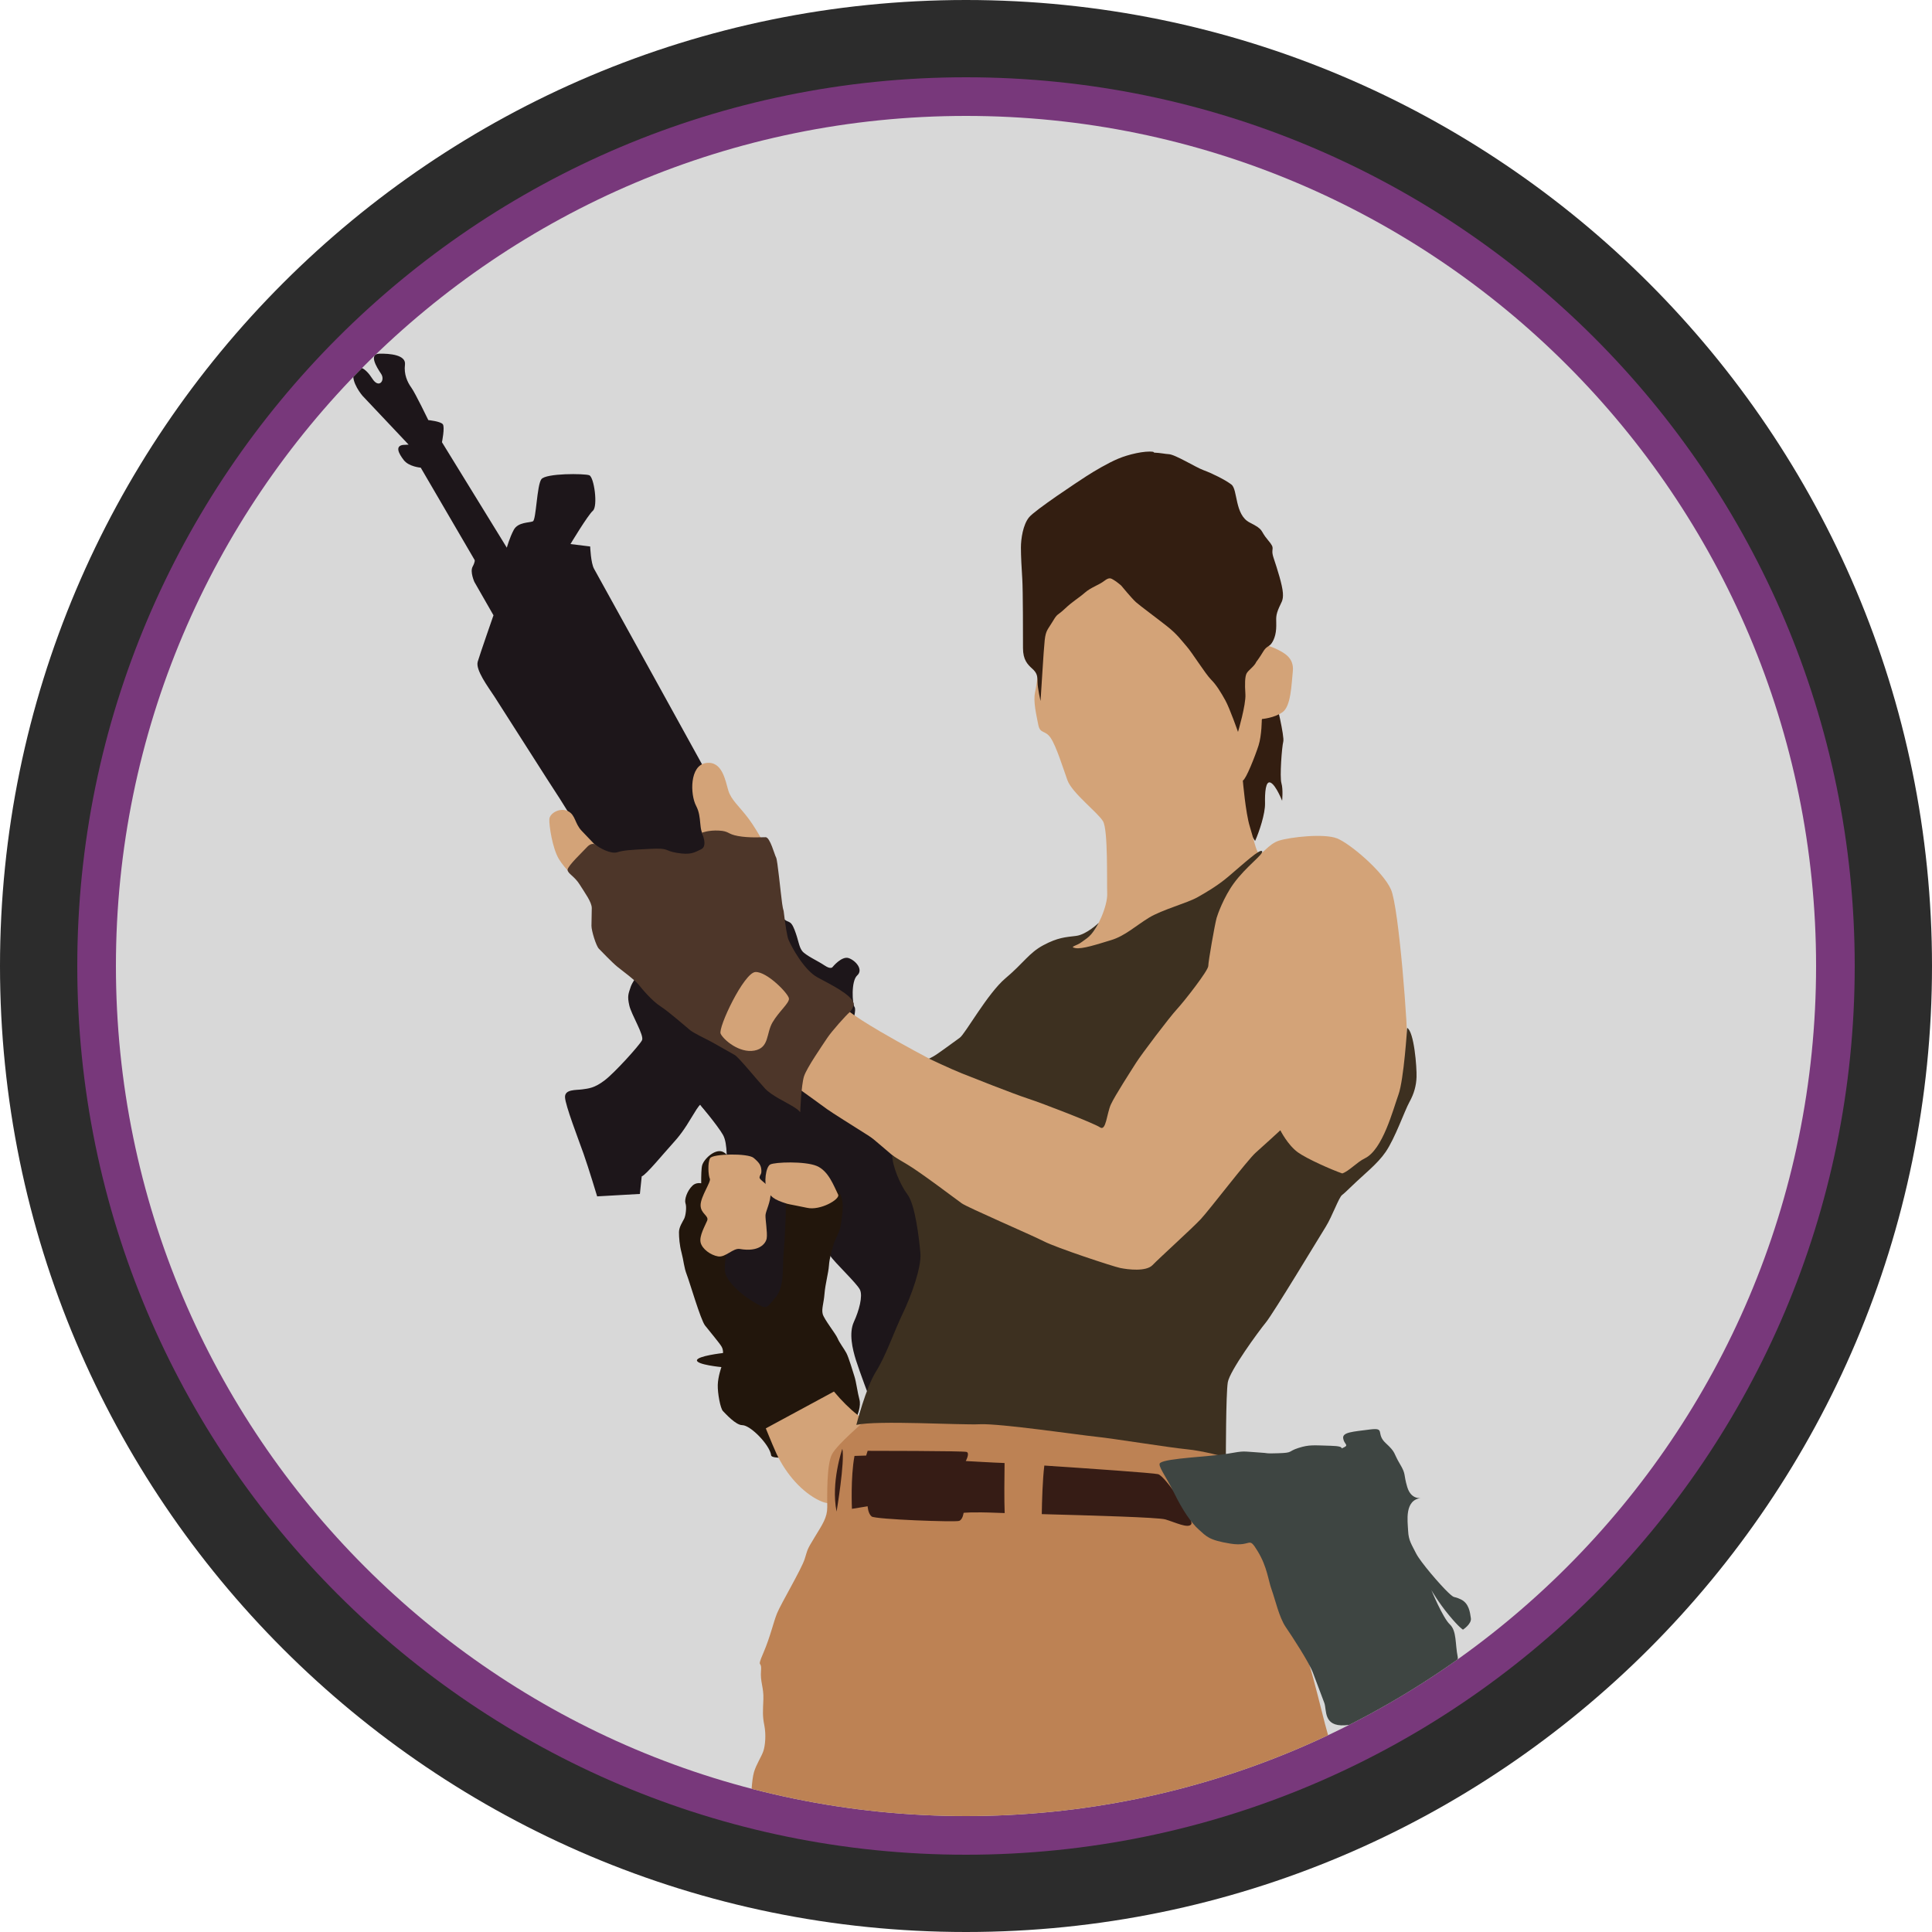 <?xml version="1.0" encoding="UTF-8" standalone="no"?><!DOCTYPE svg PUBLIC "-//W3C//DTD SVG 1.1//EN" "http://www.w3.org/Graphics/SVG/1.1/DTD/svg11.dtd"><svg width="100%" height="100%" viewBox="0 0 150 150" version="1.1" xmlns="http://www.w3.org/2000/svg" xmlns:xlink="http://www.w3.org/1999/xlink" xml:space="preserve" xmlns:serif="http://www.serif.com/" style="fill-rule:evenodd;clip-rule:evenodd;stroke-linejoin:round;stroke-miterlimit:2;"><path id="base" d="M150,75c0,-41.394 -33.606,-75 -75,-75c-41.394,0 -75,33.606 -75,75c0,41.394 33.606,75 75,75c41.394,0 75,-33.606 75,-75Z" style="fill:#2c2c2c;"/><path id="outline" d="M144,75c0,-38.082 -30.918,-69 -69,-69c-38.082,0 -69,30.918 -69,69c0,38.082 30.918,69 69,69c38.082,0 69,-30.918 69,-69Z" style="fill:#78387b;"/><path id="core" d="M141,75c0,-36.426 -29.574,-66 -66,-66c-36.426,0 -66,29.574 -66,66c0,36.426 29.574,66 66,66c36.426,0 66,-29.574 66,-66Z" style="fill:#d8d8d8;"/><clipPath id="_clip1"><path d="M141,75c0,-36.426 -29.574,-66 -66,-66c-36.426,0 -66,29.574 -66,66c0,36.426 29.574,66 66,66c36.426,0 66,-29.574 66,-66Z"/></clipPath><g clip-path="url(#_clip1)"><g id="ramirez"><path d="M67.544,108.63c-0,-0 -0.8,-2.118 -1.083,-3.012c-0.282,-0.895 -0.565,-2.119 -0.165,-2.989c0.401,-0.871 0.706,-2.001 0.471,-2.495c-0.235,-0.494 -2,-2.142 -2.306,-2.636c-0.306,-0.494 -2.565,-5.554 -2.871,-6.142c-0.306,-0.588 -0.659,0.612 -0.589,1.412c0.071,0.8 -6.636,-6.99 -6.636,-6.99c-0,0 -0.047,-0.07 -0.636,0.918c-0.588,0.989 -0.988,1.53 -1.553,2.142c-0.565,0.612 -2.048,2.424 -2.353,2.494l-0.142,1.365l-3.318,0.189c0,-0 -0.659,-2.189 -1.059,-3.319c-0.4,-1.129 -1.412,-3.742 -1.436,-4.377c-0.023,-0.636 0.848,-0.541 1.342,-0.612c0.494,-0.071 0.941,-0.094 1.741,-0.706c0.801,-0.612 2.707,-2.73 2.895,-3.107c0.188,-0.376 -0.824,-1.976 -0.988,-2.706c-0.165,-0.73 -0.071,-0.894 0.117,-1.459c0.189,-0.565 1.695,-2.589 1.695,-2.589c-0,0 -6.472,-10.896 -7.178,-11.955c-0.706,-1.059 -4.613,-7.225 -5.107,-7.978c-0.494,-0.753 -1.483,-2.071 -1.294,-2.707c0.188,-0.635 1.223,-3.6 1.223,-3.6l-1.482,-2.589c-0,-0 -0.353,-0.777 -0.142,-1.177c0.212,-0.4 0.165,-0.518 0.165,-0.518l-4.189,-7.178c0,0 -0.918,-0.07 -1.318,-0.588c-0.4,-0.518 -0.682,-1.082 -0.07,-1.177l0.447,-0.023l-3.577,-3.789c-0,-0 -0.918,-1.059 -0.683,-1.812c0.235,-0.753 0.918,-0.353 1.436,0.47c0.517,0.824 1.035,0.142 0.682,-0.376c-0.353,-0.518 -0.965,-1.53 -0.141,-1.553c0.824,-0.024 2.094,0.094 2,0.847c-0.094,0.753 0.189,1.365 0.495,1.788c0.306,0.424 1.317,2.519 1.317,2.519c0,-0 0.965,0.094 1.13,0.329c0.165,0.235 -0.07,1.389 -0.07,1.389l5.036,8.189c-0,0 0.212,-0.776 0.541,-1.388c0.33,-0.612 1.224,-0.541 1.483,-0.659c0.259,-0.118 0.306,-2.801 0.659,-3.271c0.353,-0.471 3.342,-0.447 3.718,-0.306c0.377,0.141 0.683,2.4 0.283,2.753c-0.401,0.353 -1.742,2.589 -1.742,2.589l1.53,0.188c-0,0 0.047,1.295 0.306,1.742c0.259,0.447 9.084,16.45 9.084,16.45c-0,0 5.201,10.167 5.577,10.638c0.377,0.47 0.565,0.07 0.895,0.918c0.329,0.847 0.329,1.294 0.588,1.647c0.259,0.353 1.224,0.777 1.742,1.13c0.517,0.353 0.635,0.117 0.635,0.117c0,0 0.706,-0.871 1.247,-0.682c0.542,0.188 1.154,0.894 0.659,1.341c-0.494,0.447 -0.376,2.236 -0.211,2.448c0.164,0.212 -0.142,1.176 -0.142,1.176l9.142,20.181l-7.8,9.096Z" style="fill:#1d161a;"/><path d="M59.758,66.315c-0,-0 -0.879,-1.734 -1.618,-2.728c-0.74,-0.994 -1.364,-1.456 -1.596,-2.219c-0.231,-0.763 -0.462,-2.312 -1.733,-2.127c-1.272,0.185 -1.234,2.438 -0.763,3.329c0.482,0.912 0.151,1.841 0.648,2.4c2.276,2.562 -5.736,3.635 -8.232,0.899c0,-0 -0.745,-0.784 -1.3,-1.362c-0.555,-0.578 -0.469,-1.231 -1.07,-1.531c-0.601,-0.301 -1.421,0.149 -1.444,0.634c-0.023,0.486 0.239,2.262 0.748,3.094c0.508,0.832 1.333,1.53 1.795,1.784c0.463,0.254 14.565,-2.173 14.565,-2.173Z" style="fill:#d3a378;"/><path d="M54.441,91.868c-0.004,-0.576 0.011,-1.165 0.074,-1.392c0.141,-0.502 0.985,-1.285 1.567,-1.064c0.583,0.221 0.904,1.265 0.904,1.265c0,0 6.961,2.851 7.506,2.528c0.546,-0.323 0.11,-1.24 0.324,-1.051c0.863,0.761 0.594,1.961 0.493,2.769c-0.101,0.809 -0.445,1.193 -0.586,1.678c-0.142,0.485 -0.324,1.071 -0.364,1.658c-0.041,0.586 -0.283,1.415 -0.344,2.183c-0.061,0.768 -0.242,1.172 -0.141,1.576c0.101,0.405 1.01,1.537 1.152,1.88c0.141,0.344 0.505,0.809 0.687,1.152c0.182,0.344 0.485,1.375 0.627,1.82c0.141,0.444 0.242,1.273 0.384,1.778c0.141,0.506 -0.122,1.254 -0.384,1.718c-0.263,0.465 -0.93,1.233 -0.93,1.233l-0.667,0.263l-0.586,0.991c-0,-0 -1.011,0.161 -1.739,0.222c-0.727,0.061 -2.509,0.237 -2.547,-0.081c-0.093,-0.793 -1.593,-2.342 -2.243,-2.345c-0.507,-0.001 -1.294,-0.889 -1.496,-1.091c-0.202,-0.202 -0.425,-1.395 -0.404,-2.042c0.02,-0.646 0.283,-1.374 0.283,-1.374c-0,-0 -1.921,-0.182 -1.901,-0.526c0.021,-0.343 2.022,-0.566 2.022,-0.566c-0,0 0.04,-0.222 -0.101,-0.485c-0.142,-0.263 -0.95,-1.213 -1.294,-1.657c-0.344,-0.445 -1.193,-3.376 -1.415,-3.942c-0.222,-0.566 -0.242,-1.091 -0.404,-1.698c-0.162,-0.606 -0.202,-1.192 -0.202,-1.597c-0,-0.404 0.283,-0.808 0.404,-1.051c0.121,-0.242 0.203,-0.909 0.102,-1.192c-0.101,-0.283 0.119,-0.97 0.543,-1.374c0.206,-0.196 0.464,-0.217 0.676,-0.186Z" style="fill:#22160c;"/><path d="M54.365,85.778c-0,0 7.531,6.166 7.225,5.578c-0.306,-0.588 -0.659,0.612 -0.589,1.412c0.071,0.8 -0.07,3.601 -0.164,4.566c-0.095,0.964 0.094,2.588 -0.636,3.412c-0.729,0.824 -0.588,0.965 -1.624,0.377c-1.035,-0.589 -2.164,-1.645 -2.281,-2.351c-0.118,-0.706 0.233,-1.941 0.256,-2.788c0.024,-0.848 -0.022,-3.687 -0.093,-4.722c-0.07,-1.036 0.071,-2.448 -0.329,-3.154c-0.4,-0.706 -1.765,-2.33 -1.765,-2.33Z" style="fill:#1d161a;"/><path d="M97.446,65.291c-0,-0 -0.592,-0.843 -0.789,-1.471c-0.198,-0.627 -0.377,-5.773 -0.377,-5.773l2.779,-3.658c0,-0 0.682,2.797 0.574,3.191c-0.107,0.395 -0.287,2.744 -0.143,3.228c0.143,0.484 0.054,1.363 0.054,1.363c-0,-0 -0.467,-1.184 -0.879,-1.399c-0.412,-0.215 -0.466,0.789 -0.448,1.596c0.018,0.807 -0.449,2.205 -0.771,2.923Z" style="fill:#331e11;"/><path d="M62.651,93.773c-0.426,-0.097 -1.412,-0.274 -1.537,-0.313c-1.097,-0.335 -1.301,-0.576 -1.559,-1.08c-0.257,-0.503 -0.111,-1.779 0.247,-1.97c0.358,-0.19 2.686,-0.268 3.603,0.112c0.918,0.381 1.325,1.537 1.668,2.228c0.174,0.351 -1.38,1.262 -2.422,1.023Z" style="fill:#d3a378;"/><path d="M53.285,79.076c-0,0 3.999,2.52 5.409,3.26c1.411,0.74 4.67,3.167 5.503,3.768c0.832,0.601 6.241,3.884 7.767,5.063c1.526,1.179 6.312,-3.144 6.312,-3.144l-1.827,-3.606c0,-0 -4.755,-2.365 -8.092,-4.321c-1.054,-0.618 -1.965,-1.195 -2.542,-1.644c-2.404,-1.873 -8.461,-4.092 -8.461,-4.092l-4.069,4.716Z" style="fill:#d3a378;"/><path d="M57.446,96.97c-0.524,-0.092 -1.11,0.67 -1.688,0.578c-0.578,-0.093 -1.248,-0.578 -1.364,-1.087c-0.115,-0.508 0.347,-1.294 0.509,-1.687c0.162,-0.393 -0.509,-0.532 -0.509,-1.203c0,-0.67 0.833,-1.826 0.717,-2.057c-0.116,-0.231 -0.185,-1.248 0.023,-1.595c0.208,-0.347 2.936,-0.393 3.375,-0.023c0.44,0.37 0.578,0.578 0.602,0.947c0.023,0.37 -0.093,0.301 -0.139,0.555c-0.046,0.255 0.832,0.555 0.855,1.226c0.023,0.67 -0.37,1.387 -0.393,1.71c-0.023,0.324 0.162,1.364 0.093,1.804c-0.07,0.439 -0.625,1.086 -2.081,0.832Z" style="fill:#d3a378;"/><path d="M68.012,80.394c2.537,1.452 6.481,2.575 7.54,2.977c1.797,0.683 7.129,-9.798 7.129,-9.798c0,0 1.593,-0.785 2.024,-1.073c0.431,-0.287 1.294,-2.12 1.258,-3.126c-0.036,-1.006 0.072,-4.924 -0.323,-5.606c-0.396,-0.683 -2.408,-2.193 -2.768,-3.199c-0.359,-1.006 -0.862,-2.623 -1.293,-3.27c-0.432,-0.647 -0.827,-0.288 -0.971,-1.042c-0.143,-0.755 -0.395,-1.761 -0.251,-2.48c0.144,-0.719 0.287,-1.473 0.108,-2.516c-0.114,-0.656 1.155,-5.366 2.659,-7.641c0.884,-1.336 2.336,-0.84 2.336,-0.84l11.716,7.044c-0,-0 1.185,0.215 1.868,0.539c0.683,0.323 1.438,0.719 1.33,1.761c-0.108,1.042 -0.144,2.695 -0.791,3.162c-0.647,0.468 -1.617,0.539 -1.617,0.539c0,0 0,1.258 -0.251,2.049c-0.252,0.79 -0.971,2.623 -1.222,2.731c-0,0 0.215,2.516 0.539,3.558c0.323,1.042 0.467,1.833 0.683,2.084c0.215,0.252 0.721,-0.706 1.586,-0.98c0.865,-0.273 3.504,-0.576 4.513,-0.173c1.009,0.404 3.561,2.567 4.181,3.966c0.62,1.398 1.337,10.965 1.284,12.603c-0.053,1.639 0.687,6.845 -4.361,10.096c-5.047,3.25 -6.792,3.514 -6.792,3.514l-33.173,20.893c-0,0 -0.023,0.957 -1.336,0.334c-1.313,-0.623 -2.559,-2.003 -3.338,-3.649c-0.142,-0.302 -0.437,-1.005 -0.823,-1.952l5.291,-2.86c1.178,1.411 2.532,2.531 3.458,2.629c1.899,0.199 7.396,-12.893 6.297,-14.292c-1.1,-1.399 -2.032,-4.608 -3.798,-5.597c-0.938,-0.525 -3.535,-3.051 -4.217,-3.291l1.525,-7.094Z" style="fill:#d3a378;"/><path d="M58.32,139.597c-0,0 0.036,-1.385 0.218,-2.005c0.183,-0.62 0.584,-1.203 0.73,-1.641c0.146,-0.437 0.218,-1.276 0.073,-2.005c-0.146,-0.73 -0.11,-1.058 -0.073,-2.006c0.036,-0.948 -0.256,-1.349 -0.183,-2.224c0.073,-0.875 -0.364,-0.109 0.183,-1.386c0.547,-1.276 0.765,-2.333 1.057,-3.062c0.292,-0.73 1.896,-3.428 2.151,-4.23c0.256,-0.802 0.146,-0.656 0.766,-1.677c0.62,-1.021 0.985,-1.532 0.985,-2.334c-0,-0.802 -0.064,-3.326 0.374,-4.128c0.437,-0.802 2.42,-2.443 2.903,-2.951c0.749,-0.788 27.028,1.467 27.434,2.824c0.208,0.694 5.045,12.756 5.957,14.433c0.911,1.677 1.962,7.062 2.383,7.98c2.767,6.028 -42.329,10.187 -44.958,4.412Z" style="fill:#bd8254;"/><path d="M81.081,113.785c3.479,0.229 8.462,0.576 8.832,0.669c0.567,0.141 2.805,3.513 2.578,3.881c-0.227,0.368 -1.246,-0.142 -2.011,-0.368c-0.546,-0.162 -5.838,-0.309 -9.597,-0.411c0.015,-0.984 0.061,-2.653 0.198,-3.771Zm-3.078,3.689c-0.195,-0.006 -0.363,-0.012 -0.498,-0.017c-2.125,-0.085 -2.692,-0 -2.692,-0c0,-0 -0.056,0.51 -0.34,0.623c-0.283,0.113 -6.515,-0.113 -6.799,-0.34c-0.283,-0.227 -0.311,-0.793 -0.311,-0.793l-1.219,0.198c0,0 -0.113,-2.465 0.199,-4.108l0.906,-0.028l0.114,-0.368c-0,-0 7.394,-0 7.677,0.085c0.283,0.085 -0.057,0.708 -0.057,0.708c0,-0 2.493,0.142 2.748,0.142c0.021,-0 0.113,0.004 0.264,0.013c-0.016,1.122 -0.033,2.869 0.008,3.885Zm-12.604,-4.992c0,-0 -0.227,0.65 -0.396,1.584c-0.17,0.935 -0.282,2.154 -0.051,3.293c0,0 0.657,-3.899 0.447,-4.877Z" style="fill:#361c15;"/><path d="M97.535,51.394c-0.143,0.341 -0.627,0.646 -0.753,0.897c-0.125,0.251 -0.143,0.807 -0.089,1.613c0.053,0.807 -0.574,2.923 -0.574,2.923c-0,0 -0.646,-1.847 -0.986,-2.456c-0.341,-0.61 -0.682,-1.184 -1.112,-1.614c-0.431,-0.431 -1.471,-2.098 -1.883,-2.564c-0.412,-0.467 -0.717,-0.933 -1.56,-1.596c-0.843,-0.664 -2.062,-1.56 -2.385,-1.847c-0.323,-0.287 -1.147,-1.291 -1.147,-1.291c-0,-0 -0.377,-0.323 -0.574,-0.43c-0.197,-0.108 -0.323,-0.251 -0.735,0.071c-0.413,0.323 -1.04,0.502 -1.507,0.915c-0.466,0.412 -0.914,0.645 -1.542,1.237c-0.627,0.592 -0.555,0.323 -0.95,0.986c-0.394,0.664 -0.538,0.682 -0.628,1.471c-0.089,0.789 -0.269,4.052 -0.322,4.715c-0,0 -0.233,-0.986 -0.233,-1.47c-0,-0.484 -0.054,-0.717 -0.413,-1.04c-0.358,-0.323 -0.717,-0.681 -0.717,-1.596c-0,-0.914 -0,-4.465 -0.054,-5.343c-0.054,-0.879 -0.107,-1.775 -0.107,-2.457c-0,-0.681 0.161,-1.775 0.627,-2.349c0.466,-0.574 3.837,-2.797 4.447,-3.192c0.61,-0.394 1.668,-1.022 2.475,-1.362c0.806,-0.341 2.062,-0.628 2.707,-0.538c0.023,0.003 0.053,0.025 0.091,0.065c0.476,0.016 0.885,0.111 1.114,0.118c0.51,0.014 2.096,1.019 2.719,1.246c0.623,0.226 1.671,0.736 2.166,1.118c0.496,0.383 0.241,2.351 1.416,2.945c1.175,0.595 0.75,0.581 1.416,1.36c0.665,0.778 0.156,0.538 0.439,1.387c0.283,0.85 0.679,2.082 0.722,2.719c0.042,0.637 -0.127,0.694 -0.368,1.302c-0.241,0.609 -0.113,0.807 -0.156,1.487c-0.042,0.68 -0.311,1.133 -0.495,1.274c-0.185,0.142 -0.312,0.156 -0.539,0.538c-0.226,0.383 -0.51,0.758 -0.51,0.758Z" style="fill:#331e11;"/><path d="M104.21,91.106c0.522,-0.169 1.135,-0.874 1.757,-1.174c1.392,-0.671 2.185,-3.775 2.608,-4.943c0.423,-1.169 0.675,-5.186 0.675,-5.186c0.541,0.296 0.756,3.05 0.73,3.815c-0.022,0.645 -0.179,1.272 -0.552,1.943c-0.373,0.671 -1.109,2.802 -1.848,3.878c-0.641,0.936 -1.655,1.707 -2.602,2.625c-0.326,0.316 -0.661,0.633 -0.776,0.713c-0.249,0.174 -0.771,1.666 -1.268,2.462c-0.497,0.795 -4.077,6.737 -4.649,7.433c-0.572,0.696 -2.81,3.754 -2.959,4.65c-0.149,0.895 -0.149,5.817 -0.149,5.817c0,0 -1.74,-0.497 -3.058,-0.621c-1.318,-0.125 -5.768,-0.846 -7.011,-0.97c-1.243,-0.124 -7.483,-1.044 -9.025,-0.97c-1.541,0.075 -7.956,-0.323 -9.597,0.05c0,0 0.746,-2.909 1.517,-4.127c0.771,-1.218 1.417,-3.133 2.088,-4.525c0.672,-1.392 1.467,-3.605 1.368,-4.699c-0.1,-1.094 -0.398,-3.729 -0.995,-4.525c-0.596,-0.795 -1.193,-2.262 -1.193,-3.058c-0,0 0.226,0.161 1.196,0.732c0.97,0.572 3.751,2.674 4.199,2.998c0.447,0.323 5.42,2.461 6.389,2.958c0.97,0.497 5.321,1.939 5.918,2.064c0.596,0.124 2.013,0.298 2.511,-0.224c0.497,-0.522 3.083,-2.859 3.754,-3.58c0.671,-0.721 3.63,-4.6 4.251,-5.146c0.622,-0.547 1.915,-1.741 1.915,-1.741c-0,0 0.571,1.144 1.367,1.716c0.709,0.509 2.635,1.358 3.439,1.635Z" style="fill:#3d3020;"/><path d="M66.274,77.896c0.051,0.22 -0.21,0.616 -0.324,0.707c-0.234,0.187 -1.373,1.451 -1.732,1.997c-0.359,0.546 -1.575,2.293 -1.794,2.964c-0.218,0.67 -0.296,2.792 -0.296,2.792c-0.088,-0.127 -0.257,-0.257 -0.471,-0.394c-0.657,-0.416 -1.745,-0.886 -2.274,-1.463c-0.702,-0.764 -2.028,-2.417 -2.34,-2.589c-0.312,-0.171 -1.794,-1.029 -2.028,-1.139c-0.234,-0.109 -1.185,-0.592 -1.404,-0.764c-0.218,-0.171 -1.669,-1.451 -2.324,-1.872c-0.655,-0.421 -1.404,-1.31 -1.7,-1.684c-0.297,-0.375 -1.225,-1.04 -1.662,-1.398c-0.437,-0.359 -1.208,-1.176 -1.427,-1.394c-0.218,-0.219 -0.577,-1.389 -0.577,-1.779c0,-0.39 0.024,-0.909 0.024,-1.376c-0,-0.468 -0.53,-1.17 -0.936,-1.825c-0.406,-0.656 -0.942,-0.854 -0.942,-1.151c-0,-0.296 1.23,-1.45 1.495,-1.747c0.266,-0.296 0.546,-0.327 0.734,-0.156c0.187,0.172 1.107,0.702 1.622,0.546c0.515,-0.156 0.967,-0.187 2.542,-0.265c1.576,-0.078 1.061,0.141 2.106,0.312c1.045,0.172 1.326,-0.015 1.872,-0.281c0.546,-0.265 0.047,-1.279 0.047,-1.279c-0,0 0.53,-0.218 1.341,-0.171c0.811,0.047 0.624,0.265 1.466,0.421c0.843,0.156 1.81,0.093 2.153,0.093c0.343,0 0.702,1.404 0.811,1.576c0.109,0.171 0.343,2.652 0.468,3.572c0.037,0.27 0.076,0.456 0.119,0.588c0.119,1.021 0.268,1.978 0.374,2.22c0.282,0.652 1.239,2.381 2.262,2.932c1.024,0.551 2.637,1.338 2.795,2.007Zm-5.02,-0.369c-0.033,-0.381 -1.715,-2.106 -2.605,-2.059c-0.889,0.047 -2.916,4.321 -2.698,4.789c0.218,0.468 1.451,1.528 2.621,1.31c1.169,-0.218 0.904,-1.326 1.403,-2.184c0.5,-0.858 1.311,-1.497 1.279,-1.856Z" style="fill:#4d3629;"/><path d="M85.307,71.645c-0,-0 -0.945,0.92 -1.765,1.019c-0.821,0.099 -1.417,0.124 -2.536,0.721c-1.119,0.597 -1.542,1.392 -2.934,2.561c-1.392,1.168 -3.133,4.326 -3.555,4.624c-0.423,0.298 -1.716,1.268 -2.039,1.442c-0.323,0.174 -0.348,0.182 -0.348,0.182c0,0 1.659,0.788 2.556,1.146c0.808,0.322 3.983,1.581 5.126,1.954c1.144,0.373 5.124,1.911 5.596,2.234c0.472,0.323 0.52,-1.091 0.844,-1.787c0.323,-0.696 1.516,-2.536 1.939,-3.207c0.423,-0.671 2.586,-3.53 3.182,-4.177c0.597,-0.646 2.437,-3.008 2.437,-3.356c-0,-0.348 0.497,-3.182 0.646,-3.729c0.067,-0.246 0.548,-1.607 1.33,-2.682c0.958,-1.318 2.339,-2.278 2.202,-2.497c-0.145,-0.232 -1.39,0.923 -2.637,1.98c-0.889,0.754 -1.884,1.308 -2.377,1.588c-0.807,0.458 -2.744,0.964 -3.764,1.586c-1.019,0.621 -1.864,1.417 -2.934,1.74c-1.069,0.323 -2.262,0.721 -2.784,0.622c-0.522,-0.1 0.124,-0.174 0.497,-0.473c0.373,-0.298 0.721,-0.373 1.318,-1.491Z" style="fill:#3d3020;"/><path d="M90.077,113.578c-0.246,0.18 0.443,1.022 1.09,2.351c0.647,1.329 1.329,2.317 1.908,2.828c0.579,0.511 0.749,0.817 2.453,1.09c1.703,0.273 1.363,-0.647 2.112,0.579c0.75,1.227 0.818,2.249 1.09,2.998c0.273,0.75 0.58,2.147 1.091,2.896c0.511,0.75 1.805,2.726 2.112,3.543c0.307,0.818 0.681,1.806 0.886,2.351c0.204,0.545 -0.102,1.84 1.601,1.738c1.704,-0.102 5.451,-1.67 5.451,-1.67c0,0 3.509,-2.657 3.305,-3.645c-0.204,-0.988 -0.068,-2.01 -0.613,-2.521c-0.545,-0.511 -1.431,-2.658 -1.431,-2.658c-0,0 0.545,0.954 1.363,1.942c0.817,0.988 1.09,1.125 1.09,1.125c-0,-0 0.681,-0.443 0.613,-0.886c-0.068,-0.443 -0.136,-1.159 -0.784,-1.465c-0.647,-0.307 -0.408,-0 -0.988,-0.545c-0.579,-0.545 -2.146,-2.351 -2.487,-3.032c-0.34,-0.682 -0.579,-0.988 -0.613,-1.738c-0.034,-0.75 -0.307,-2.419 1.022,-2.555c0,-0 -0.783,0.17 -1.09,-0.852c-0.307,-1.022 -0.068,-0.954 -0.579,-1.806c-0.511,-0.851 -0.273,-0.851 -1.09,-1.601c-0.818,-0.749 0.034,-1.226 -1.261,-1.056c-1.295,0.17 -2.112,0.204 -2.044,0.681c0.068,0.477 0.477,0.511 0.034,0.716c-0.443,0.204 0.341,-0.102 -0.988,-0.136c-1.329,-0.035 -1.67,-0.103 -2.521,0.17c-0.852,0.272 -0.375,0.375 -1.567,0.409c-1.193,0.034 -0.477,-0 -1.636,-0.068c-1.158,-0.069 -0.92,-0.137 -2.282,0.102c-1.363,0.238 -4.736,0.34 -5.247,0.715Z" style="fill:#3e4542;"/></g></g></svg>